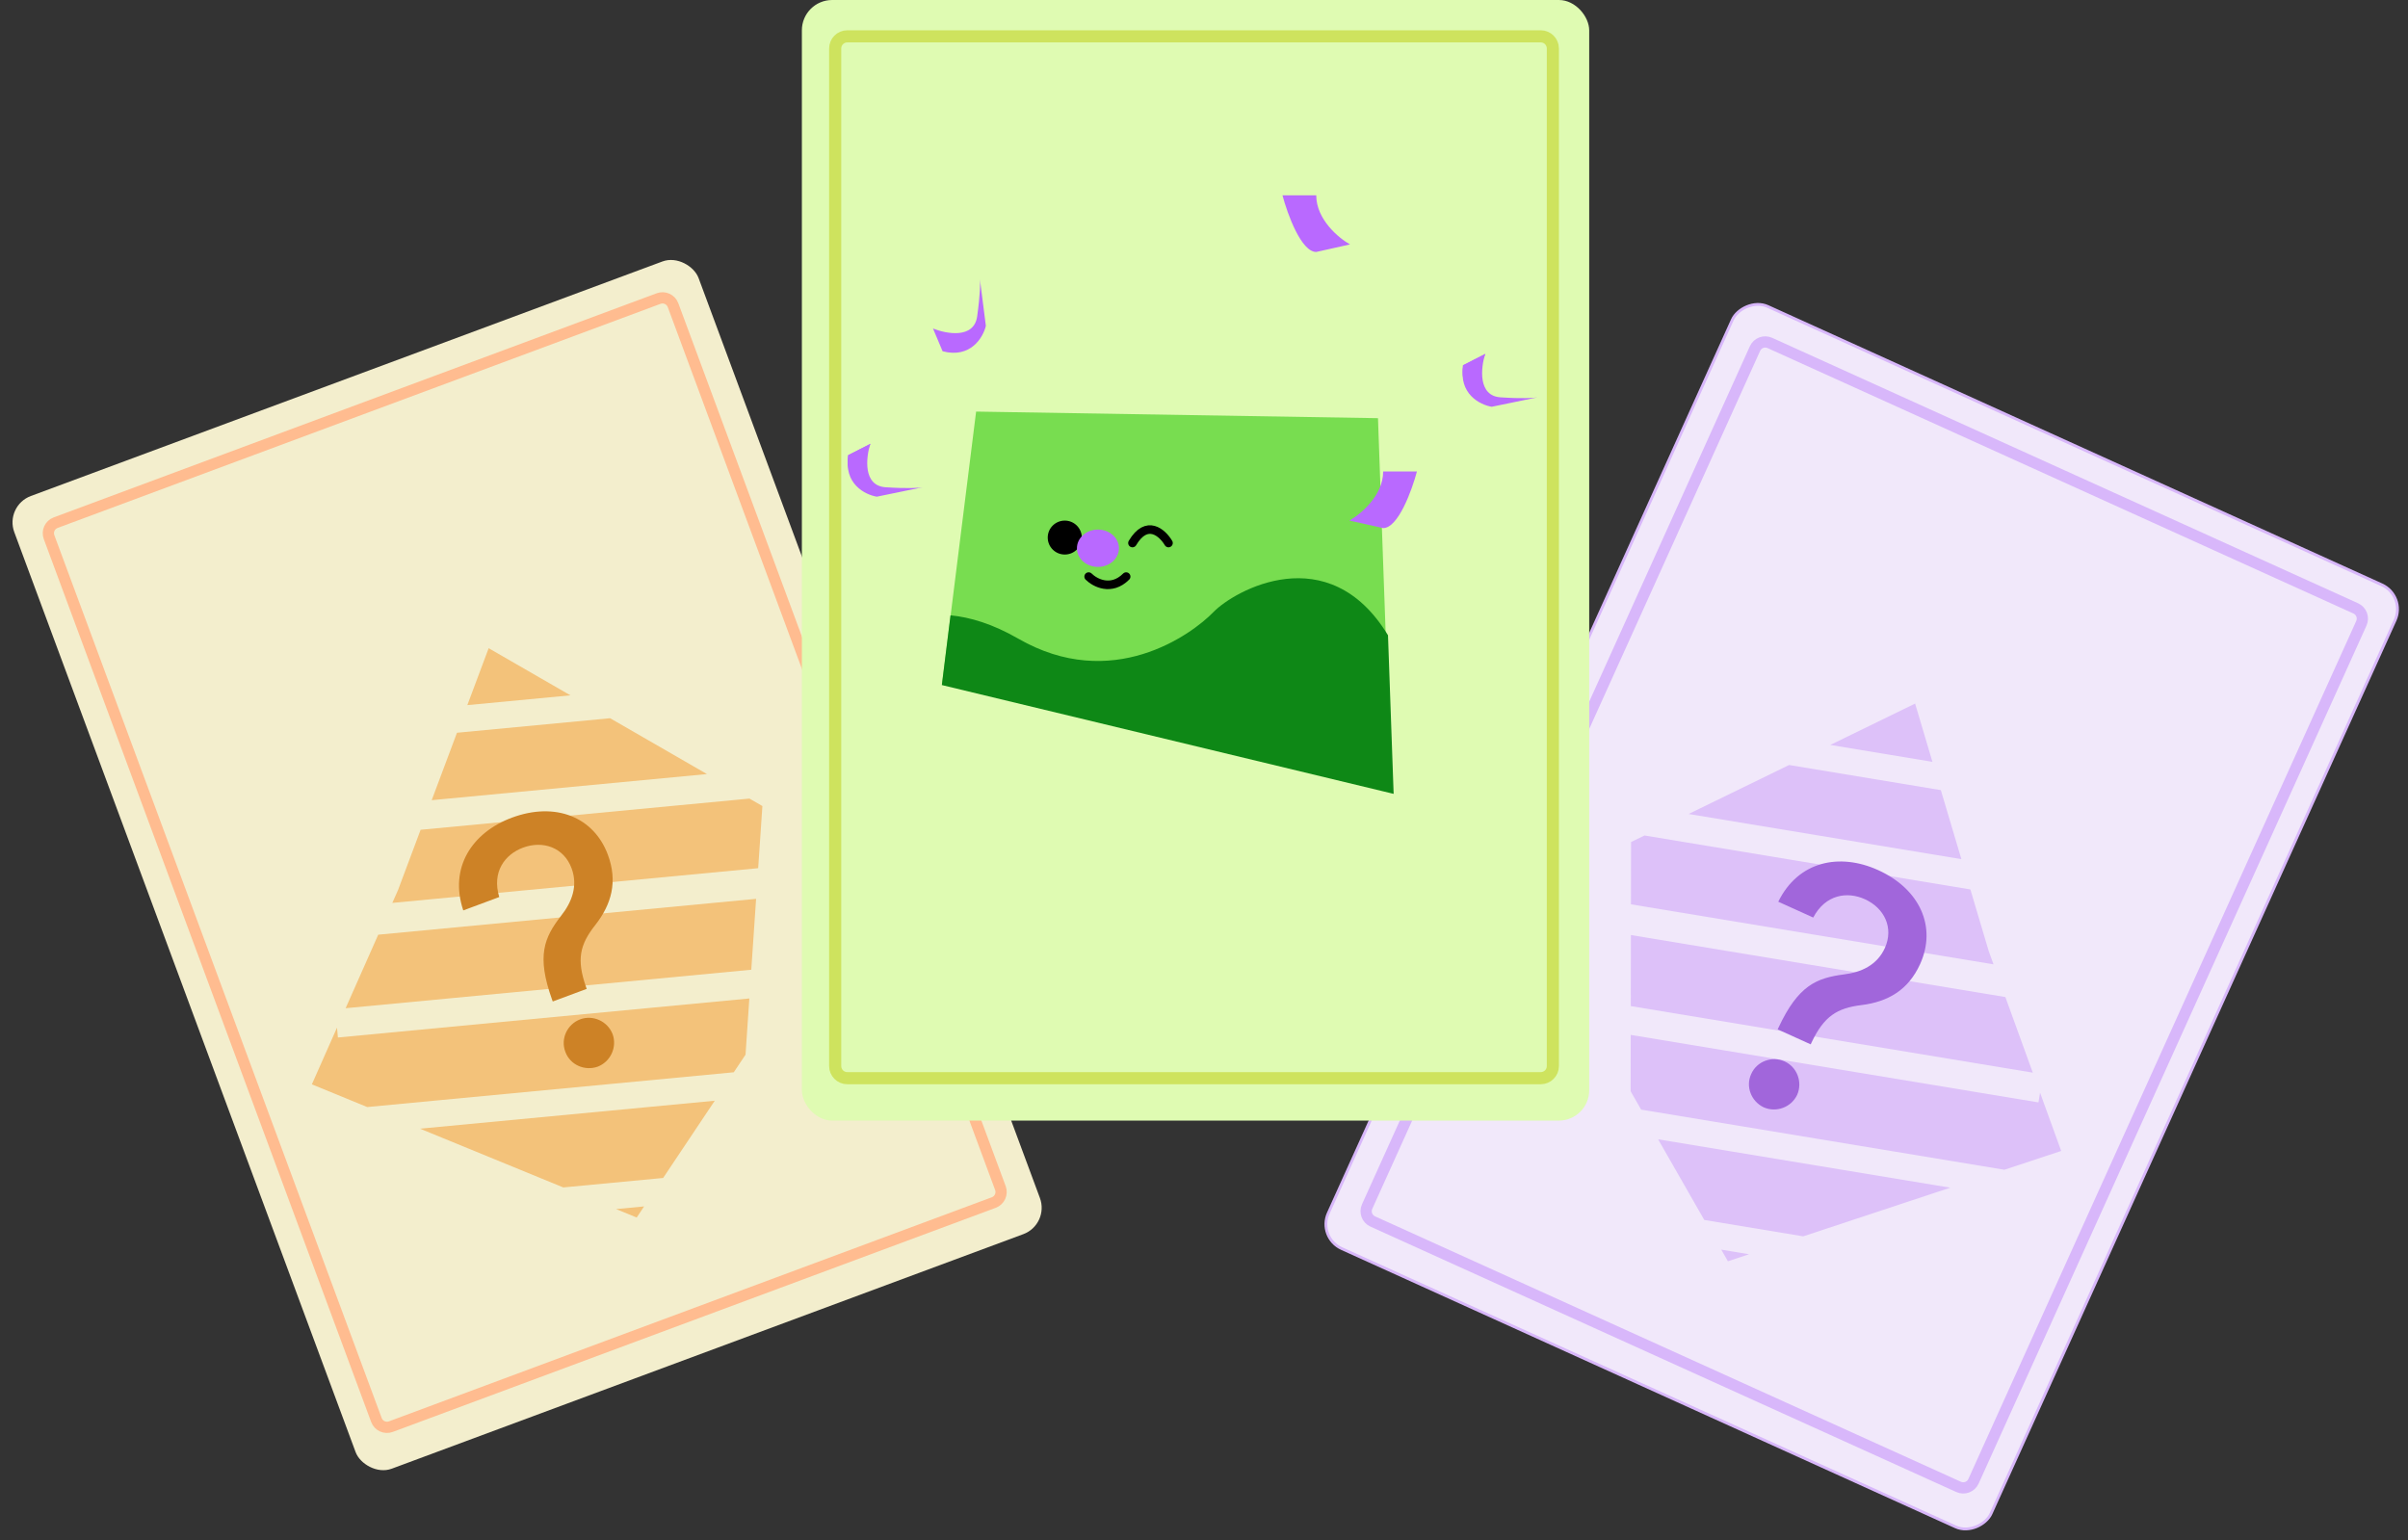<svg width="419" height="268" viewBox="0 0 419 268" fill="none" xmlns="http://www.w3.org/2000/svg">
<rect x="0" y="0" width="419" height="268" fill="#333333" stroke="none"/>
<rect width="127.076" height="180.455" rx="4.892" transform="matrix(0.937 -0.348 0.348 0.938 0.783 88.02)" fill="#F3EECD"/>
<path d="M110.787 211.876L107.199 210.405L112.078 209.942L110.787 211.876ZM124.37 191.55L115.388 204.991L98.014 206.639L73.083 196.415L124.37 191.55ZM58.799 180.546L130.388 173.755L129.725 183.537L127.679 186.599L63.899 192.65L54.265 188.699L58.639 178.833L58.799 180.546ZM130.727 168.754L60.14 175.45L65.813 162.656L131.564 156.418L130.727 168.754ZM132.66 140.268L131.927 151.084L68.267 157.123L69.256 154.893L73.188 144.399L130.41 138.971L132.66 140.268ZM123.012 134.704L75.118 139.247L79.515 127.514L106.16 124.986L123.012 134.704ZM99.254 121.003L81.317 122.705L85.029 112.8L99.254 121.003Z" fill="#F3C27A"/>
<path d="M96.052 173.932C93.323 166.305 94.695 163.157 97.639 159.358C99.525 156.974 100.584 154.14 99.456 151.096C98.112 147.473 94.481 146.217 91.004 147.509C87.874 148.673 85.541 151.717 86.871 156.104L80.611 158.431C78.103 150.953 82.173 144.855 89.07 142.292C96.604 139.491 103.323 142.138 105.773 148.748C107.504 153.415 106.422 157.346 103.58 160.975C100.887 164.384 100.299 166.977 101.964 171.735L102.093 172.083L96.181 174.28L96.052 173.932ZM98.371 183.032C97.503 180.781 98.699 178.226 100.959 177.386C103.191 176.556 105.733 177.722 106.6 179.972C107.41 182.244 106.232 184.76 104.012 185.618C101.74 186.429 99.18 185.303 98.371 183.032Z" fill="#CD8226"/>
<path d="M65.499 247.111L8.537 93.469C8.161 92.456 8.678 91.329 9.691 90.953L62.145 71.454L114.599 51.955C115.612 51.579 116.737 52.095 117.113 53.108L174.075 206.75C174.45 207.763 173.934 208.89 172.921 209.266L68.013 248.264C67 248.641 65.874 248.124 65.499 247.111Z" stroke="#FFBC90" stroke-width="1.957"/>
<rect x="-0.324" y="0.122" width="126.589" height="179.964" rx="4.647" transform="matrix(-0.911 -0.413 -0.412 0.911 418.432 103.442)" fill="#F1E8FA" stroke="#D8B7FA" stroke-width="0.489"/>
<path d="M300.661 219.486L304.344 218.267L299.506 217.466L300.661 219.486ZM288.521 198.265L296.549 212.297L313.766 215.148L339.346 206.681L288.521 198.265ZM354.699 191.842L283.752 180.094L283.735 189.9L285.564 193.096L348.771 203.562L358.655 200.29L354.976 190.147L354.699 191.842ZM283.762 175.082L353.713 186.665L348.942 173.508L283.783 162.718L283.762 175.082ZM283.811 146.531L283.791 157.371L346.879 167.817L346.047 165.524L342.853 154.783L286.146 145.393L283.811 146.531ZM293.823 141.65L341.285 149.509L337.713 137.498L311.309 133.126L293.823 141.65ZM318.475 129.634L336.25 132.577L333.235 122.438L318.475 129.634Z" fill="#DDC1F9"/>
<path d="M309.478 178.799C312.909 171.461 316.099 170.191 320.864 169.566C323.881 169.202 326.629 167.936 327.97 164.979C329.567 161.46 327.872 158.011 324.493 156.48C321.452 155.102 317.652 155.621 315.508 159.672L309.425 156.917C312.908 149.839 320.09 148.376 326.792 151.412C334.114 154.73 337.021 161.342 334.109 167.761C332.052 172.294 328.517 174.324 323.944 174.899C319.632 175.423 317.389 176.851 315.222 181.402L315.069 181.739L309.324 179.137L309.478 178.799ZM304.719 186.893C305.687 184.684 308.335 183.712 310.532 184.707C312.7 185.689 313.685 188.308 312.716 190.516C311.692 192.7 309.085 193.657 306.904 192.703C304.72 191.679 303.694 189.076 304.719 186.893Z" fill="#A166DB"/>
<path d="M343.395 257.777L410.886 108.463C411.332 107.478 410.894 106.318 409.91 105.872L358.937 82.777L307.963 59.681C306.979 59.235 305.82 59.672 305.375 60.657L237.884 209.971C237.439 210.956 237.876 212.116 238.86 212.562L340.807 258.752C341.791 259.198 342.95 258.761 343.395 257.777Z" stroke="#D8B7FA" stroke-width="1.957"/>
<rect x="139.529" y="0" width="136.997" height="195.005" rx="5.27" fill="#DFFBB2"/>
<path d="M145.325 185.518V8.433C145.325 7.268 146.269 6.324 147.433 6.324L268.095 6.324C269.259 6.324 270.203 7.268 270.203 8.433V185.518C270.203 186.682 269.259 187.626 268.095 187.626H147.433C146.269 187.626 145.325 186.682 145.325 185.518Z" stroke="#CEE35E" stroke-width="2.108"/>
<path d="M239.774 72.772L169.847 71.625L163.958 118.751L242.085 137.484L239.774 72.772Z" fill="#78DD50"/>
<path d="M211.172 106.486C214.732 102.813 231.146 93.485 241.517 110.549L242.484 137.753L242.498 138.147L242.114 138.055L164.142 119.276L163.882 119.213L163.915 118.947L165.391 107.081C168.784 107.401 172.735 108.577 177.169 111.133C193.459 120.522 207.293 110.488 211.172 106.486Z" fill="#0E8816"/>
<path d="M189.428 100.339C190.515 101.421 193.344 102.937 195.954 100.339" stroke="black" stroke-width="1.492" stroke-linecap="round" stroke-linejoin="round"/>
<path d="M203.321 94.495C202.276 92.73 199.56 90.258 197.052 94.495" stroke="black" stroke-width="1.492" stroke-linecap="round" stroke-linejoin="round"/>
<ellipse cx="185.274" cy="93.548" rx="2.966" ry="2.952" fill="black"/>
<ellipse cx="191.046" cy="95.405" rx="3.657" ry="3.249" fill="#B969FF"/>
<path d="M147.635 79.206L151.434 77.235C150.675 79.644 150.143 84.528 154.094 84.791C157.968 85.049 159.967 84.906 160.521 84.797L160.553 84.791C160.543 84.793 160.532 84.795 160.521 84.797L152.574 86.433C150.548 86.105 146.723 84.2 147.635 79.206Z" fill="#B969FF"/>
<path d="M240.676 91.899C243.287 91.899 245.68 85.329 246.551 82.044H240.676C240.676 86.249 236.759 89.49 234.801 90.585L240.676 91.899Z" fill="#B969FF"/>
<path d="M164.015 61.127L162.345 57.167C164.675 58.109 169.474 59.007 170.029 55.06C170.572 51.191 170.58 49.173 170.513 48.609L170.509 48.577C170.511 48.587 170.512 48.598 170.513 48.609L171.543 56.708C171.067 58.717 168.894 62.414 164.015 61.127Z" fill="#B969FF"/>
<path d="M254.628 63.558L258.428 61.587C257.668 63.996 257.136 68.88 261.087 69.143C264.961 69.401 266.96 69.258 267.514 69.15L267.546 69.143C267.536 69.145 267.525 69.147 267.514 69.15L259.567 70.786C257.541 70.457 253.717 68.552 254.628 63.558Z" fill="#B969FF"/>
<path d="M258.469 61.587C257.317 63.907 255.758 68.375 257.561 69.754C257.889 69.928 258.2 70.052 258.469 70.129C258.1 70.067 257.801 69.938 257.561 69.754C256.025 68.941 254.122 67.023 254.552 63.558L258.469 61.587Z" fill="#B969FF"/>
<path d="M151.475 77.235C150.323 79.554 148.764 84.023 150.568 85.402C150.896 85.576 151.207 85.699 151.475 85.776C151.107 85.715 150.808 85.586 150.568 85.402C149.032 84.589 147.129 82.671 147.559 79.206L151.475 77.235Z" fill="#B969FF"/>
<path d="M229.031 43.847C226.42 43.847 224.027 37.277 223.156 33.992H229.031C229.031 38.197 232.948 41.438 234.906 42.533L229.031 43.847Z" fill="#B969FF"/>
</svg>
